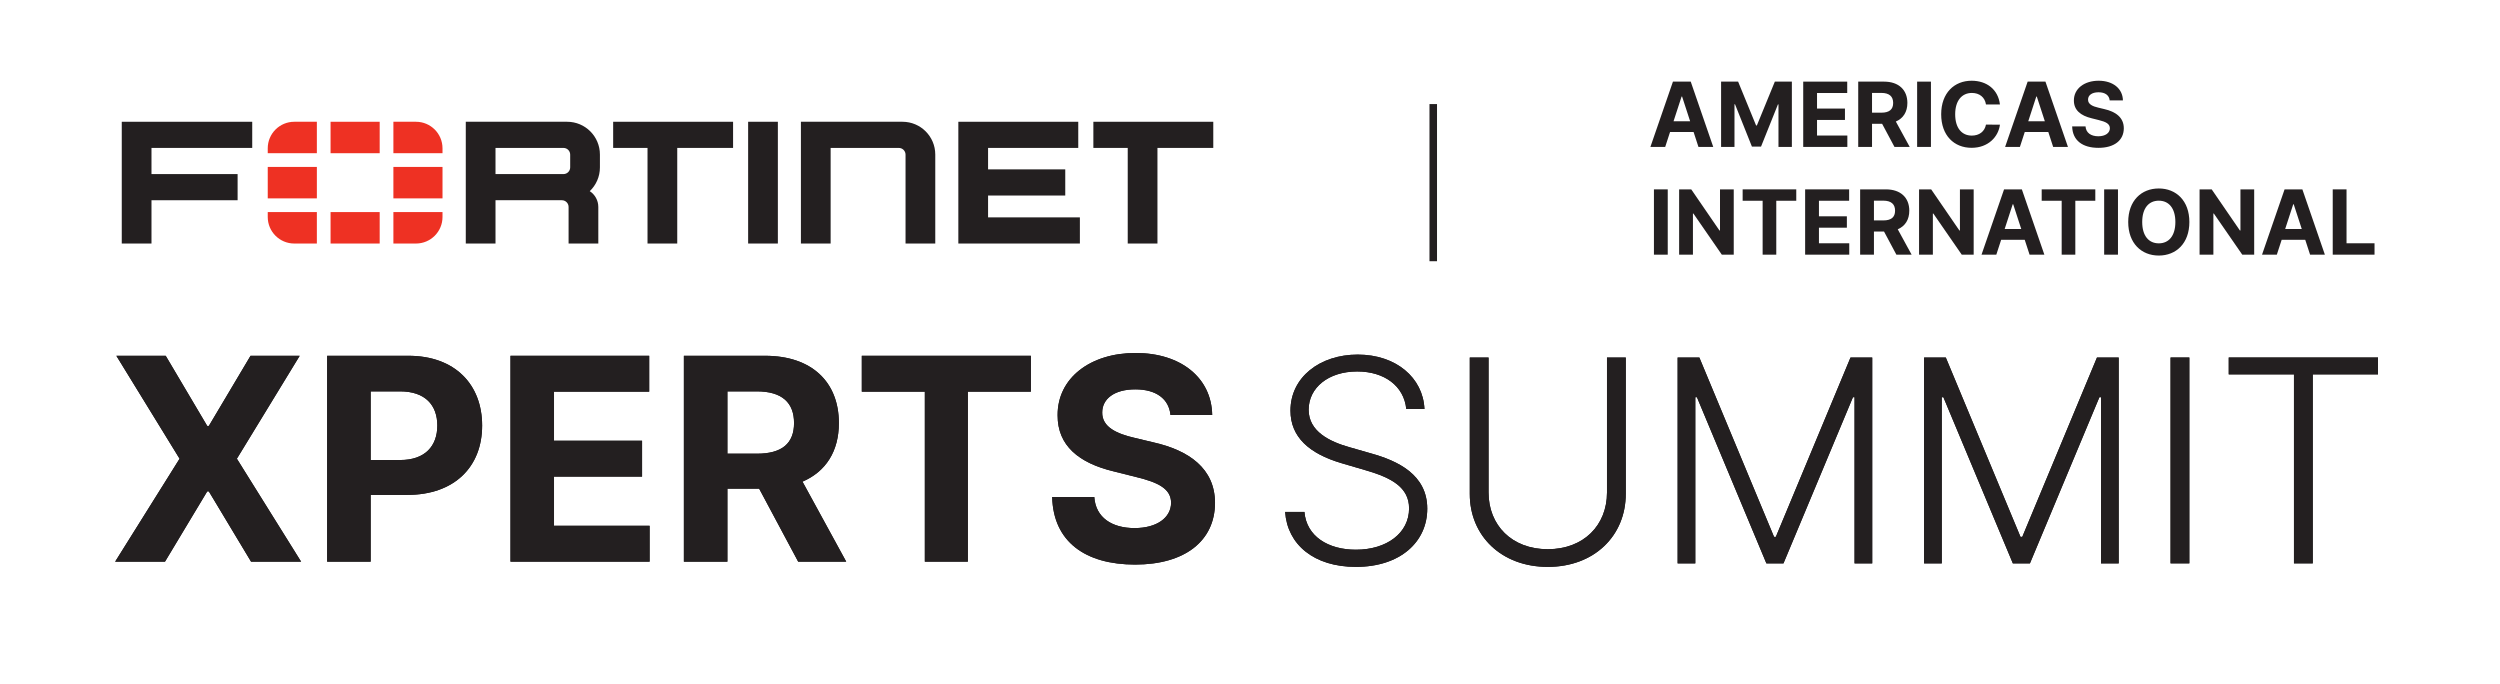 <?xml version="1.0" encoding="UTF-8" standalone="no"?>
<!DOCTYPE svg PUBLIC "-//W3C//DTD SVG 1.1//EN" "http://www.w3.org/Graphics/SVG/1.1/DTD/svg11.dtd">
<svg width="100%" height="100%" viewBox="0 0 4562 1248" version="1.1" xmlns="http://www.w3.org/2000/svg" xmlns:xlink="http://www.w3.org/1999/xlink" xml:space="preserve" xmlns:serif="http://www.serif.com/" style="fill-rule:evenodd;clip-rule:evenodd;stroke-linejoin:round;stroke-miterlimit:2;">
    <g id="logo" transform="matrix(4.167,0,0,4.167,0,0)">
        <g transform="matrix(1,0,0,1,0,-178.863)">
            <rect x="144.761" y="232.186" width="21.509" height="13.772" style="fill:rgb(238,49,35);"/>
        </g>
        <g transform="matrix(1,0,0,1,0,-139.311)">
            <rect x="117.249" y="212.41" width="21.509" height="13.772" style="fill:rgb(238,49,35);"/>
        </g>
        <g transform="matrix(1,0,0,1,0,-139.311)">
            <rect x="172.273" y="212.41" width="21.509" height="13.772" style="fill:rgb(238,49,35);"/>
        </g>
        <g transform="matrix(1,0,0,1,0,-99.761)">
            <rect x="144.761" y="192.635" width="21.509" height="13.772" style="fill:rgb(238,49,35);"/>
        </g>
        <g transform="matrix(1,0,0,1,182.161,67.096)">
            <path d="M0,-13.772C6.418,-13.772 11.621,-8.569 11.621,-2.151L11.621,0L-9.888,0L-9.888,-13.772L0,-13.772Z" style="fill:rgb(238,49,35);fill-rule:nonzero;"/>
        </g>
        <g transform="matrix(1,0,0,1,172.273,92.874)">
            <path d="M0,13.772L0,0L21.509,0L21.509,2.151C21.509,8.569 16.306,13.772 9.888,13.772L0,13.772Z" style="fill:rgb(238,49,35);fill-rule:nonzero;"/>
        </g>
        <g transform="matrix(1,0,0,1,117.249,55.474)">
            <path d="M0,9.47C0,3.052 5.203,-2.151 11.621,-2.151L21.509,-2.151L21.509,11.621L0,11.621L0,9.47Z" style="fill:rgb(238,49,35);fill-rule:nonzero;"/>
        </g>
        <g transform="matrix(1,0,0,1,128.87,92.874)">
            <path d="M0,13.772C-6.418,13.772 -11.621,8.569 -11.621,2.151L-11.621,0L9.888,0L9.888,13.772L0,13.772Z" style="fill:rgb(238,49,35);fill-rule:nonzero;"/>
        </g>
        <g transform="matrix(1,0,0,1,249.695,86.682)">
            <path d="M0,-13.395C0,-11.768 -1.319,-10.449 -2.946,-10.449L-32.704,-10.449L-32.704,-21.906L-2.946,-21.906C-1.319,-21.906 0,-20.587 0,-18.96L0,-13.395ZM13.018,-19.005C13.018,-26.932 6.591,-33.359 -1.337,-33.359L-45.721,-33.358L-45.721,19.964L-32.704,19.964L-32.704,1.003L-3.647,1.003C-2.02,1.003 -0.701,2.322 -0.701,3.949L-0.701,19.964L12.316,19.964L12.316,3.949C12.316,1.053 10.826,-1.494 8.573,-2.972C11.31,-5.585 13.018,-9.268 13.018,-13.351L13.018,-19.005Z" style="fill:rgb(35,31,32);fill-rule:nonzero;"/>
        </g>
        <g transform="matrix(1,0,0,1,395.215,106.646)">
            <path d="M0,-53.323L-44.471,-53.322L-44.483,-53.322L-44.483,0L-31.465,0L-31.465,-41.87L-1.609,-41.87C0.018,-41.87 1.337,-40.551 1.337,-38.924L1.337,0L14.355,0L14.355,-38.968C14.355,-46.896 7.928,-53.323 0,-53.323" style="fill:rgb(35,31,32);fill-rule:nonzero;"/>
        </g>
        <g transform="matrix(1,0,0,1,327.622,53.322)">
            <rect x="0" y="0" width="13.018" height="53.323" style="fill:rgb(35,31,32);fill-rule:nonzero;"/>
        </g>
        <g transform="matrix(1,0,0,1,321.027,106.646)">
            <path d="M0,-53.323L-52.513,-53.323L-52.513,-41.87L-37.467,-41.87L-37.467,0L-24.449,0L-24.449,-41.87L0,-41.87L0,-53.323Z" style="fill:rgb(35,31,32);fill-rule:nonzero;"/>
        </g>
        <g transform="matrix(1,0,0,1,531.317,106.646)">
            <path d="M0,-53.323L-52.513,-53.323L-52.513,-41.87L-37.467,-41.87L-37.467,0L-24.449,0L-24.449,-41.87L0,-41.87L0,-53.323Z" style="fill:rgb(35,31,32);fill-rule:nonzero;"/>
        </g>
        <g transform="matrix(1,0,0,1,432.692,64.776)">
            <path d="M0,30.417L0,20.848L33.803,20.848L33.803,9.395L0,9.395L0,-0L39.495,-0L39.495,-11.453L-13.017,-11.453L-13.017,41.87L40.206,41.87L40.206,30.417L0,30.417Z" style="fill:rgb(35,31,32);fill-rule:nonzero;"/>
        </g>
        <g transform="matrix(1,0,0,1,110.455,95.194)">
            <path d="M0,-30.418L0,-41.871L-57.133,-41.871L-57.133,11.453L-44.115,11.453L-44.115,-7.508L-6.403,-7.508L-6.403,-18.961L-44.115,-18.961L-44.115,-30.418L0,-30.418Z" style="fill:rgb(35,31,32);fill-rule:nonzero;"/>
        </g>
        <g transform="matrix(-1,0,0,1,1255.29,-139.311)">
            <rect x="625.994" y="184.887" width="3.301" height="68.818" style="fill:rgb(35,31,32);"/>
        </g>
        <g transform="matrix(1,0,0,1,90.746,215.231)">
            <path d="M0,-28.701L0.704,-28.701L18.973,-59.428L40.499,-59.428L12.986,-14.35L41.115,30.727L19.193,30.727L0.704,-0.043L0,-0.043L-18.489,30.727L-40.323,30.727L-12.106,-14.35L-39.795,-59.428L-18.181,-59.428L0,-28.701Z" style="fill:rgb(35,31,32);fill-rule:nonzero;"/>
        </g>
        <g transform="matrix(1,0,0,1,175.262,200.308)">
            <path d="M0,1.145C10.917,1.145 16.244,-5.018 16.244,-13.954C16.244,-22.934 10.917,-28.921 -0.088,-28.921L-12.942,-28.921L-12.942,1.145L0,1.145ZM-32.003,-44.505L3.566,-44.505C24.035,-44.505 35.877,-31.871 35.877,-13.954C35.877,4.05 23.815,16.42 3.082,16.42L-12.942,16.42L-12.942,45.65L-32.003,45.65L-32.003,-44.505Z" style="fill:rgb(35,31,32);fill-rule:nonzero;"/>
        </g>
        <g transform="matrix(1,0,0,1,223.549,245.959)">
            <path d="M0,-90.155L60.749,-90.155L60.749,-74.44L19.061,-74.44L19.061,-52.957L57.623,-52.957L57.623,-37.242L19.061,-37.242L19.061,-15.716L60.925,-15.716L60.925,0L0,0L0,-90.155Z" style="fill:rgb(35,31,32);fill-rule:nonzero;"/>
        </g>
        <g transform="matrix(1,0,0,1,331.483,203.082)">
            <path d="M0,-4.402C10.917,-4.402 16.244,-8.892 16.244,-17.828C16.244,-26.809 10.917,-31.695 -0.088,-31.695L-12.942,-31.695L-12.942,-4.402L0,-4.402ZM-32.003,-47.278L3.566,-47.278C24.035,-47.278 35.877,-35.745 35.877,-17.828C35.877,-5.502 30.198,3.434 19.941,7.836L39.09,42.876L18.048,42.876L0.968,10.917L-12.942,10.917L-12.942,42.876L-32.003,42.876L-32.003,-47.278Z" style="fill:rgb(35,31,32);fill-rule:nonzero;"/>
        </g>
        <g transform="matrix(1,0,0,1,377.393,245.959)">
            <path d="M0,-90.155L74.043,-90.155L74.043,-74.44L46.442,-74.44L46.442,0L27.601,0L27.601,-74.44L0,-74.44L0,-90.155Z" style="fill:rgb(35,31,32);fill-rule:nonzero;"/>
        </g>
        <g transform="matrix(1,0,0,1,497.169,231.3)">
            <path d="M0,-60.793C-9.332,-60.793 -14.483,-56.523 -14.483,-50.712C-14.615,-44.241 -8.056,-41.336 -0.22,-39.531L7.88,-37.594C23.551,-34.072 34.865,-26.104 34.909,-11.093C34.865,5.414 21.923,15.935 -0.088,15.935C-21.966,15.935 -35.921,5.855 -36.405,-13.647L-17.96,-13.647C-17.344,-4.622 -10.213,-0.044 -0.308,-0.044C9.376,-0.044 15.628,-4.534 15.672,-11.137C15.628,-17.212 10.169,-20.03 0.352,-22.407L-9.464,-24.872C-24.695,-28.526 -34.072,-36.141 -34.028,-49.436C-34.116,-65.811 -19.633,-76.728 0.132,-76.728C20.206,-76.728 33.412,-65.635 33.676,-49.568L15.407,-49.568C14.703,-56.655 9.113,-60.793 0,-60.793" style="fill:rgb(35,31,32);fill-rule:nonzero;"/>
        </g>
        <g transform="matrix(1,0,0,1,594.344,240.855)">
            <path d="M0,-78.18C-12.59,-78.18 -21.262,-71.093 -21.262,-61.408C-21.262,-51.9 -12.062,-47.454 -3.302,-44.988L6.207,-42.259C17.652,-39.046 30.682,-33.059 30.682,-18.092C30.682,-3.653 18.973,7.396 -0.572,7.396C-18.973,7.396 -30.595,-2.42 -31.563,-16.683L-23.111,-16.683C-22.23,-5.986 -12.722,-0.131 -0.572,-0.131C12.898,-0.131 22.715,-7.395 22.715,-18.224C22.715,-27.424 15.055,-31.606 3.874,-34.864L-6.911,-38.033C-21.042,-42.215 -29.23,-49.479 -29.23,-61.056C-29.23,-75.583 -16.42,-85.576 0.22,-85.576C16.992,-85.576 28.834,-75.451 29.45,-61.76L21.482,-61.76C20.47,-71.797 11.93,-78.18 0,-78.18" style="fill:rgb(35,31,32);fill-rule:nonzero;"/>
        </g>
        <g transform="matrix(1,0,0,1,711.957,248.251)">
            <path d="M0,-91.695L0,-32.003C0,-13.602 -13.823,0 -34.16,0C-54.454,0 -68.364,-13.602 -68.32,-32.003L-68.32,-91.695L-60.088,-91.695L-60.088,-32.575C-60.088,-18.225 -49.876,-7.747 -34.16,-7.747C-18.445,-7.747 -8.232,-18.225 -8.232,-32.575L-8.232,-91.695L0,-91.695Z" style="fill:rgb(35,31,32);fill-rule:nonzero;"/>
        </g>
        <g transform="matrix(1,0,0,1,744.169,246.711)">
            <path d="M0,-90.155L32.708,-11.622L33.5,-11.622L66.207,-90.155L75.716,-90.155L75.716,0L67.968,0L67.968,-72.767L67.264,-72.767L36.845,0L29.362,0L-1.057,-72.767L-1.761,-72.767L-1.761,0L-9.509,0L-9.509,-90.155L0,-90.155Z" style="fill:rgb(35,31,32);fill-rule:nonzero;"/>
        </g>
        <g transform="matrix(1,0,0,1,852.097,246.711)">
            <path d="M0,-90.155L32.707,-11.622L33.5,-11.622L66.207,-90.155L75.716,-90.155L75.716,0L67.968,0L67.968,-72.767L67.264,-72.767L36.845,0L29.362,0L-1.057,-72.767L-1.761,-72.767L-1.761,0L-9.509,0L-9.509,-90.155L0,-90.155Z" style="fill:rgb(35,31,32);fill-rule:nonzero;"/>
        </g>
        <g transform="matrix(-1,0,0,1,1909.27,103.986)">
            <rect x="950.517" y="52.57" width="8.232" height="90.155" style="fill:rgb(35,31,32);"/>
        </g>
        <g transform="matrix(1,0,0,1,975.996,246.711)">
            <path d="M0,-90.155L65.371,-90.155L65.371,-82.76L36.802,-82.76L36.802,0L28.569,0L28.569,-82.76L0,-82.76L0,-90.155Z" style="fill:rgb(35,31,32);fill-rule:nonzero;"/>
        </g>
        <g transform="matrix(1,0,0,1,90.746,215.231)">
            <path d="M0,-28.701L0.704,-28.701L18.973,-59.428L40.499,-59.428L12.986,-14.35L41.115,30.727L19.193,30.727L0.704,-0.043L0,-0.043L-18.489,30.727L-40.323,30.727L-12.106,-14.35L-39.795,-59.428L-18.181,-59.428L0,-28.701Z" style="fill:rgb(35,31,32);fill-rule:nonzero;"/>
        </g>
        <g transform="matrix(1,0,0,1,175.262,200.308)">
            <path d="M0,1.145C10.917,1.145 16.244,-5.018 16.244,-13.954C16.244,-22.934 10.917,-28.921 -0.088,-28.921L-12.942,-28.921L-12.942,1.145L0,1.145ZM-32.003,-44.505L3.566,-44.505C24.035,-44.505 35.877,-31.871 35.877,-13.954C35.877,4.05 23.815,16.42 3.082,16.42L-12.942,16.42L-12.942,45.65L-32.003,45.65L-32.003,-44.505Z" style="fill:rgb(35,31,32);fill-rule:nonzero;"/>
        </g>
        <g transform="matrix(1,0,0,1,223.549,245.959)">
            <path d="M0,-90.155L60.749,-90.155L60.749,-74.44L19.061,-74.44L19.061,-52.957L57.623,-52.957L57.623,-37.242L19.061,-37.242L19.061,-15.716L60.925,-15.716L60.925,0L0,0L0,-90.155Z" style="fill:rgb(35,31,32);fill-rule:nonzero;"/>
        </g>
        <g transform="matrix(1,0,0,1,331.483,203.082)">
            <path d="M0,-4.402C10.917,-4.402 16.244,-8.892 16.244,-17.828C16.244,-26.809 10.917,-31.695 -0.088,-31.695L-12.942,-31.695L-12.942,-4.402L0,-4.402ZM-32.003,-47.278L3.566,-47.278C24.035,-47.278 35.877,-35.745 35.877,-17.828C35.877,-5.502 30.198,3.434 19.941,7.836L39.09,42.876L18.048,42.876L0.968,10.917L-12.942,10.917L-12.942,42.876L-32.003,42.876L-32.003,-47.278Z" style="fill:rgb(35,31,32);fill-rule:nonzero;"/>
        </g>
        <g transform="matrix(1,0,0,1,377.393,245.959)">
            <path d="M0,-90.155L74.043,-90.155L74.043,-74.44L46.442,-74.44L46.442,0L27.601,0L27.601,-74.44L0,-74.44L0,-90.155Z" style="fill:rgb(35,31,32);fill-rule:nonzero;"/>
        </g>
        <g transform="matrix(1,0,0,1,497.169,231.3)">
            <path d="M0,-60.793C-9.332,-60.793 -14.483,-56.523 -14.483,-50.712C-14.615,-44.241 -8.056,-41.336 -0.22,-39.531L7.88,-37.594C23.551,-34.072 34.865,-26.104 34.909,-11.093C34.865,5.414 21.923,15.935 -0.088,15.935C-21.966,15.935 -35.921,5.855 -36.405,-13.647L-17.96,-13.647C-17.344,-4.622 -10.213,-0.044 -0.308,-0.044C9.376,-0.044 15.628,-4.534 15.672,-11.137C15.628,-17.212 10.169,-20.03 0.352,-22.407L-9.464,-24.872C-24.695,-28.526 -34.072,-36.141 -34.028,-49.436C-34.116,-65.811 -19.633,-76.728 0.132,-76.728C20.206,-76.728 33.412,-65.635 33.676,-49.568L15.407,-49.568C14.703,-56.655 9.113,-60.793 0,-60.793" style="fill:rgb(35,31,32);fill-rule:nonzero;"/>
        </g>
        <g transform="matrix(1,0,0,1,594.344,240.855)">
            <path d="M0,-78.18C-12.59,-78.18 -21.262,-71.093 -21.262,-61.408C-21.262,-51.9 -12.062,-47.454 -3.302,-44.988L6.207,-42.259C17.652,-39.046 30.682,-33.059 30.682,-18.092C30.682,-3.653 18.973,7.396 -0.572,7.396C-18.973,7.396 -30.595,-2.42 -31.563,-16.683L-23.111,-16.683C-22.23,-5.986 -12.722,-0.131 -0.572,-0.131C12.898,-0.131 22.715,-7.395 22.715,-18.224C22.715,-27.424 15.055,-31.606 3.874,-34.864L-6.911,-38.033C-21.042,-42.215 -29.23,-49.478 -29.23,-61.056C-29.23,-75.583 -16.42,-85.576 0.22,-85.576C16.992,-85.576 28.834,-75.451 29.45,-61.76L21.482,-61.76C20.47,-71.797 11.93,-78.18 0,-78.18" style="fill:rgb(35,31,32);fill-rule:nonzero;"/>
        </g>
        <g transform="matrix(1,0,0,1,711.957,248.251)">
            <path d="M0,-91.695L0,-32.003C0,-13.602 -13.823,0 -34.16,0C-54.454,0 -68.364,-13.602 -68.32,-32.003L-68.32,-91.695L-60.089,-91.695L-60.089,-32.575C-60.089,-18.225 -49.876,-7.747 -34.16,-7.747C-18.445,-7.747 -8.232,-18.225 -8.232,-32.575L-8.232,-91.695L0,-91.695Z" style="fill:rgb(35,31,32);fill-rule:nonzero;"/>
        </g>
        <g transform="matrix(1,0,0,1,744.169,246.711)">
            <path d="M0,-90.155L32.708,-11.622L33.5,-11.622L66.207,-90.155L75.716,-90.155L75.716,0L67.968,0L67.968,-72.767L67.264,-72.767L36.845,0L29.362,0L-1.057,-72.767L-1.761,-72.767L-1.761,0L-9.508,0L-9.508,-90.155L0,-90.155Z" style="fill:rgb(35,31,32);fill-rule:nonzero;"/>
        </g>
        <g transform="matrix(1,0,0,1,852.097,246.711)">
            <path d="M0,-90.155L32.707,-11.622L33.5,-11.622L66.207,-90.155L75.716,-90.155L75.716,0L67.968,0L67.968,-72.767L67.264,-72.767L36.845,0L29.362,0L-1.057,-72.767L-1.761,-72.767L-1.761,0L-9.509,0L-9.509,-90.155L0,-90.155Z" style="fill:rgb(35,31,32);fill-rule:nonzero;"/>
        </g>
        <g transform="matrix(-1,0,0,1,1909.27,103.986)">
            <rect x="950.517" y="52.57" width="8.232" height="90.155" style="fill:rgb(35,31,32);"/>
        </g>
        <g transform="matrix(1,0,0,1,975.996,246.711)">
            <path d="M0,-90.155L65.371,-90.155L65.371,-82.76L36.802,-82.76L36.802,0L28.569,0L28.569,-82.76L0,-82.76L0,-90.155Z" style="fill:rgb(35,31,32);fill-rule:nonzero;"/>
        </g>
        <g transform="matrix(1,0,0,1,740.136,46.985)">
            <path d="M0,6.115L-3.519,-4.705L-3.742,-4.705L-7.261,6.115L0,6.115ZM-17.396,17.354L-7.525,-11.239L0.265,-11.239L10.122,17.354L3.644,17.354L1.521,10.834L-8.796,10.834L-10.918,17.354L-17.396,17.354Z" style="fill:rgb(35,31,32);fill-rule:nonzero;"/>
        </g>
        <g transform="matrix(1,0,0,1,761.149,64.339)">
            <path d="M0,-28.594L7.875,-9.383L8.21,-9.383L16.084,-28.594L23.54,-28.594L23.54,0L17.676,0L17.676,-18.611L17.438,-18.611L10.039,-0.14L6.046,-0.14L-1.354,-18.681L-1.591,-18.681L-1.591,0L-7.455,0L-7.455,-28.594L0,-28.594Z" style="fill:rgb(35,31,32);fill-rule:nonzero;"/>
        </g>
        <g transform="matrix(1,0,0,1,789.662,64.339)">
            <path d="M0,-28.594L19.268,-28.594L19.268,-23.61L6.045,-23.61L6.045,-16.796L18.275,-16.796L18.275,-11.812L6.045,-11.812L6.045,-4.985L19.323,-4.985L19.323,0L0,0L0,-28.594Z" style="fill:rgb(35,31,32);fill-rule:nonzero;"/>
        </g>
        <g transform="matrix(1,0,0,1,823.897,50.74)">
            <path d="M0,-1.396C3.462,-1.396 5.151,-2.82 5.151,-5.654C5.151,-8.502 3.462,-10.052 -0.028,-10.052L-4.105,-10.052L-4.105,-1.396L0,-1.396ZM-10.15,-14.995L1.131,-14.995C7.623,-14.995 11.379,-11.336 11.379,-5.654C11.379,-1.745 9.577,1.089 6.324,2.485L12.397,13.599L5.724,13.599L0.307,3.463L-4.105,3.463L-4.105,13.599L-10.15,13.599L-10.15,-14.995Z" style="fill:rgb(35,31,32);fill-rule:nonzero;"/>
        </g>
        <g transform="matrix(-1,0,0,1,1685.14,-199.197)">
            <rect x="839.55" y="234.942" width="6.045" height="28.594" style="fill:rgb(35,31,32);"/>
        </g>
        <g transform="matrix(1,0,0,1,869.693,54.328)">
            <path d="M0,-8.572C-0.461,-11.714 -2.848,-13.626 -6.157,-13.626C-10.583,-13.626 -13.487,-10.234 -13.487,-4.286C-13.487,1.829 -10.541,5.054 -6.199,5.054C-2.974,5.054 -0.572,3.295 0,0.238L6.115,0.266C5.459,5.529 1.033,10.402 -6.297,10.402C-13.947,10.402 -19.616,5.041 -19.616,-4.286C-19.616,-13.64 -13.85,-18.974 -6.297,-18.974C0.321,-18.974 5.319,-15.176 6.115,-8.572L0,-8.572Z" style="fill:rgb(35,31,32);fill-rule:nonzero;"/>
        </g>
        <g transform="matrix(1,0,0,1,895.47,46.985)">
            <path d="M0,6.115L-3.519,-4.705L-3.742,-4.705L-7.261,6.115L0,6.115ZM-17.396,17.354L-7.525,-11.239L0.265,-11.239L10.122,17.354L3.644,17.354L1.521,10.834L-8.796,10.834L-10.918,17.354L-17.396,17.354Z" style="fill:rgb(35,31,32);fill-rule:nonzero;"/>
        </g>
        <g transform="matrix(1,0,0,1,918.983,59.689)">
            <path d="M0,-19.281C-2.96,-19.281 -4.594,-17.927 -4.594,-16.084C-4.636,-14.031 -2.556,-13.11 -0.07,-12.537L2.499,-11.923C7.47,-10.806 11.058,-8.279 11.071,-3.518C11.058,1.718 6.953,5.054 -0.028,5.054C-6.967,5.054 -11.393,1.857 -11.547,-4.328L-5.696,-4.328C-5.501,-1.466 -3.239,-0.013 -0.098,-0.013C2.974,-0.013 4.956,-1.438 4.97,-3.532C4.956,-5.459 3.225,-6.352 0.111,-7.106L-3.002,-7.888C-7.833,-9.047 -10.807,-11.462 -10.793,-15.678C-10.82,-20.872 -6.228,-24.335 0.042,-24.335C6.408,-24.335 10.597,-20.817 10.681,-15.72L4.887,-15.72C4.663,-17.969 2.89,-19.281 0,-19.281" style="fill:rgb(35,31,32);fill-rule:nonzero;"/>
        </g>
        <g transform="matrix(-1,0,0,1,1454.62,-104.831)">
            <rect x="724.289" y="187.759" width="6.045" height="28.594" style="fill:rgb(35,31,32);"/>
        </g>
        <g transform="matrix(1,0,0,1,759.235,82.928)">
            <path d="M0,28.594L-5.222,28.594L-17.661,10.597L-17.871,10.597L-17.871,28.594L-23.916,28.594L-23.916,0L-18.61,0L-6.269,17.983L-6.018,17.983L-6.018,0L0,0L0,28.594Z" style="fill:rgb(35,31,32);fill-rule:nonzero;"/>
        </g>
        <g transform="matrix(1,0,0,1,763.133,111.522)">
            <path d="M0,-28.594L23.483,-28.594L23.483,-23.61L14.729,-23.61L14.729,0L8.754,0L8.754,-23.61L0,-23.61L0,-28.594Z" style="fill:rgb(35,31,32);fill-rule:nonzero;"/>
        </g>
        <g transform="matrix(1,0,0,1,790.5,111.522)">
            <path d="M0,-28.594L19.268,-28.594L19.268,-23.61L6.045,-23.61L6.045,-16.796L18.275,-16.796L18.275,-11.812L6.045,-11.812L6.045,-4.985L19.323,-4.985L19.323,0L0,0L0,-28.594Z" style="fill:rgb(35,31,32);fill-rule:nonzero;"/>
        </g>
        <g transform="matrix(1,0,0,1,824.735,97.923)">
            <path d="M0,-1.396C3.462,-1.396 5.151,-2.82 5.151,-5.654C5.151,-8.502 3.462,-10.052 -0.028,-10.052L-4.105,-10.052L-4.105,-1.396L0,-1.396ZM-10.15,-14.995L1.131,-14.995C7.623,-14.995 11.379,-11.336 11.379,-5.654C11.379,-1.745 9.577,1.089 6.324,2.485L12.397,13.599L5.724,13.599L0.307,3.463L-4.105,3.463L-4.105,13.599L-10.15,13.599L-10.15,-14.995Z" style="fill:rgb(35,31,32);fill-rule:nonzero;"/>
        </g>
        <g transform="matrix(1,0,0,1,864.304,82.928)">
            <path d="M0,28.594L-5.222,28.594L-17.661,10.597L-17.871,10.597L-17.871,28.594L-23.916,28.594L-23.916,0L-18.61,0L-6.269,17.983L-6.018,17.983L-6.018,0L0,0L0,28.594Z" style="fill:rgb(35,31,32);fill-rule:nonzero;"/>
        </g>
        <g transform="matrix(1,0,0,1,885.138,94.168)">
            <path d="M0,6.115L-3.519,-4.705L-3.742,-4.705L-7.261,6.115L0,6.115ZM-17.396,17.354L-7.525,-11.239L0.265,-11.239L10.122,17.354L3.644,17.354L1.521,10.834L-8.796,10.834L-10.918,17.354L-17.396,17.354Z" style="fill:rgb(35,31,32);fill-rule:nonzero;"/>
        </g>
        <g transform="matrix(1,0,0,1,894.089,111.522)">
            <path d="M0,-28.594L23.483,-28.594L23.483,-23.61L14.729,-23.61L14.729,0L8.754,0L8.754,-23.61L0,-23.61L0,-28.594Z" style="fill:rgb(35,31,32);fill-rule:nonzero;"/>
        </g>
        <g transform="matrix(-1,0,0,1,1848.95,-104.831)">
            <rect x="921.455" y="187.759" width="6.045" height="28.594" style="fill:rgb(35,31,32);"/>
        </g>
        <g transform="matrix(1,0,0,1,945.372,106.564)">
            <path d="M0,-18.68C-4.398,-18.68 -7.261,-15.399 -7.261,-9.34C-7.261,-3.28 -4.398,0.001 0,0.001C4.384,0.001 7.26,-3.28 7.26,-9.34C7.26,-15.399 4.384,-18.68 0,-18.68M0,5.348C-7.623,5.348 -13.39,-0.027 -13.39,-9.34C-13.39,-18.694 -7.623,-24.028 0,-24.028C7.581,-24.028 13.39,-18.694 13.39,-9.34C13.39,0.015 7.581,5.348 0,5.348" style="fill:rgb(35,31,32);fill-rule:nonzero;"/>
        </g>
        <g transform="matrix(1,0,0,1,987.147,82.928)">
            <path d="M0,28.594L-5.222,28.594L-17.661,10.597L-17.871,10.597L-17.871,28.594L-23.916,28.594L-23.916,0L-18.61,0L-6.269,17.983L-6.018,17.983L-6.018,0L0,0L0,28.594Z" style="fill:rgb(35,31,32);fill-rule:nonzero;"/>
        </g>
        <g transform="matrix(1,0,0,1,1007.98,94.168)">
            <path d="M0,6.115L-3.519,-4.705L-3.742,-4.705L-7.261,6.115L0,6.115ZM-17.396,17.354L-7.525,-11.239L0.265,-11.239L10.122,17.354L3.644,17.354L1.521,10.834L-8.796,10.834L-10.918,17.354L-17.396,17.354Z" style="fill:rgb(35,31,32);fill-rule:nonzero;"/>
        </g>
        <g transform="matrix(1,0,0,1,1021.54,111.522)">
            <path d="M0,-28.594L6.045,-28.594L6.045,-4.985L18.304,-4.985L18.304,0L0,0L0,-28.594Z" style="fill:rgb(35,31,32);fill-rule:nonzero;"/>
        </g>
    </g>
</svg>
